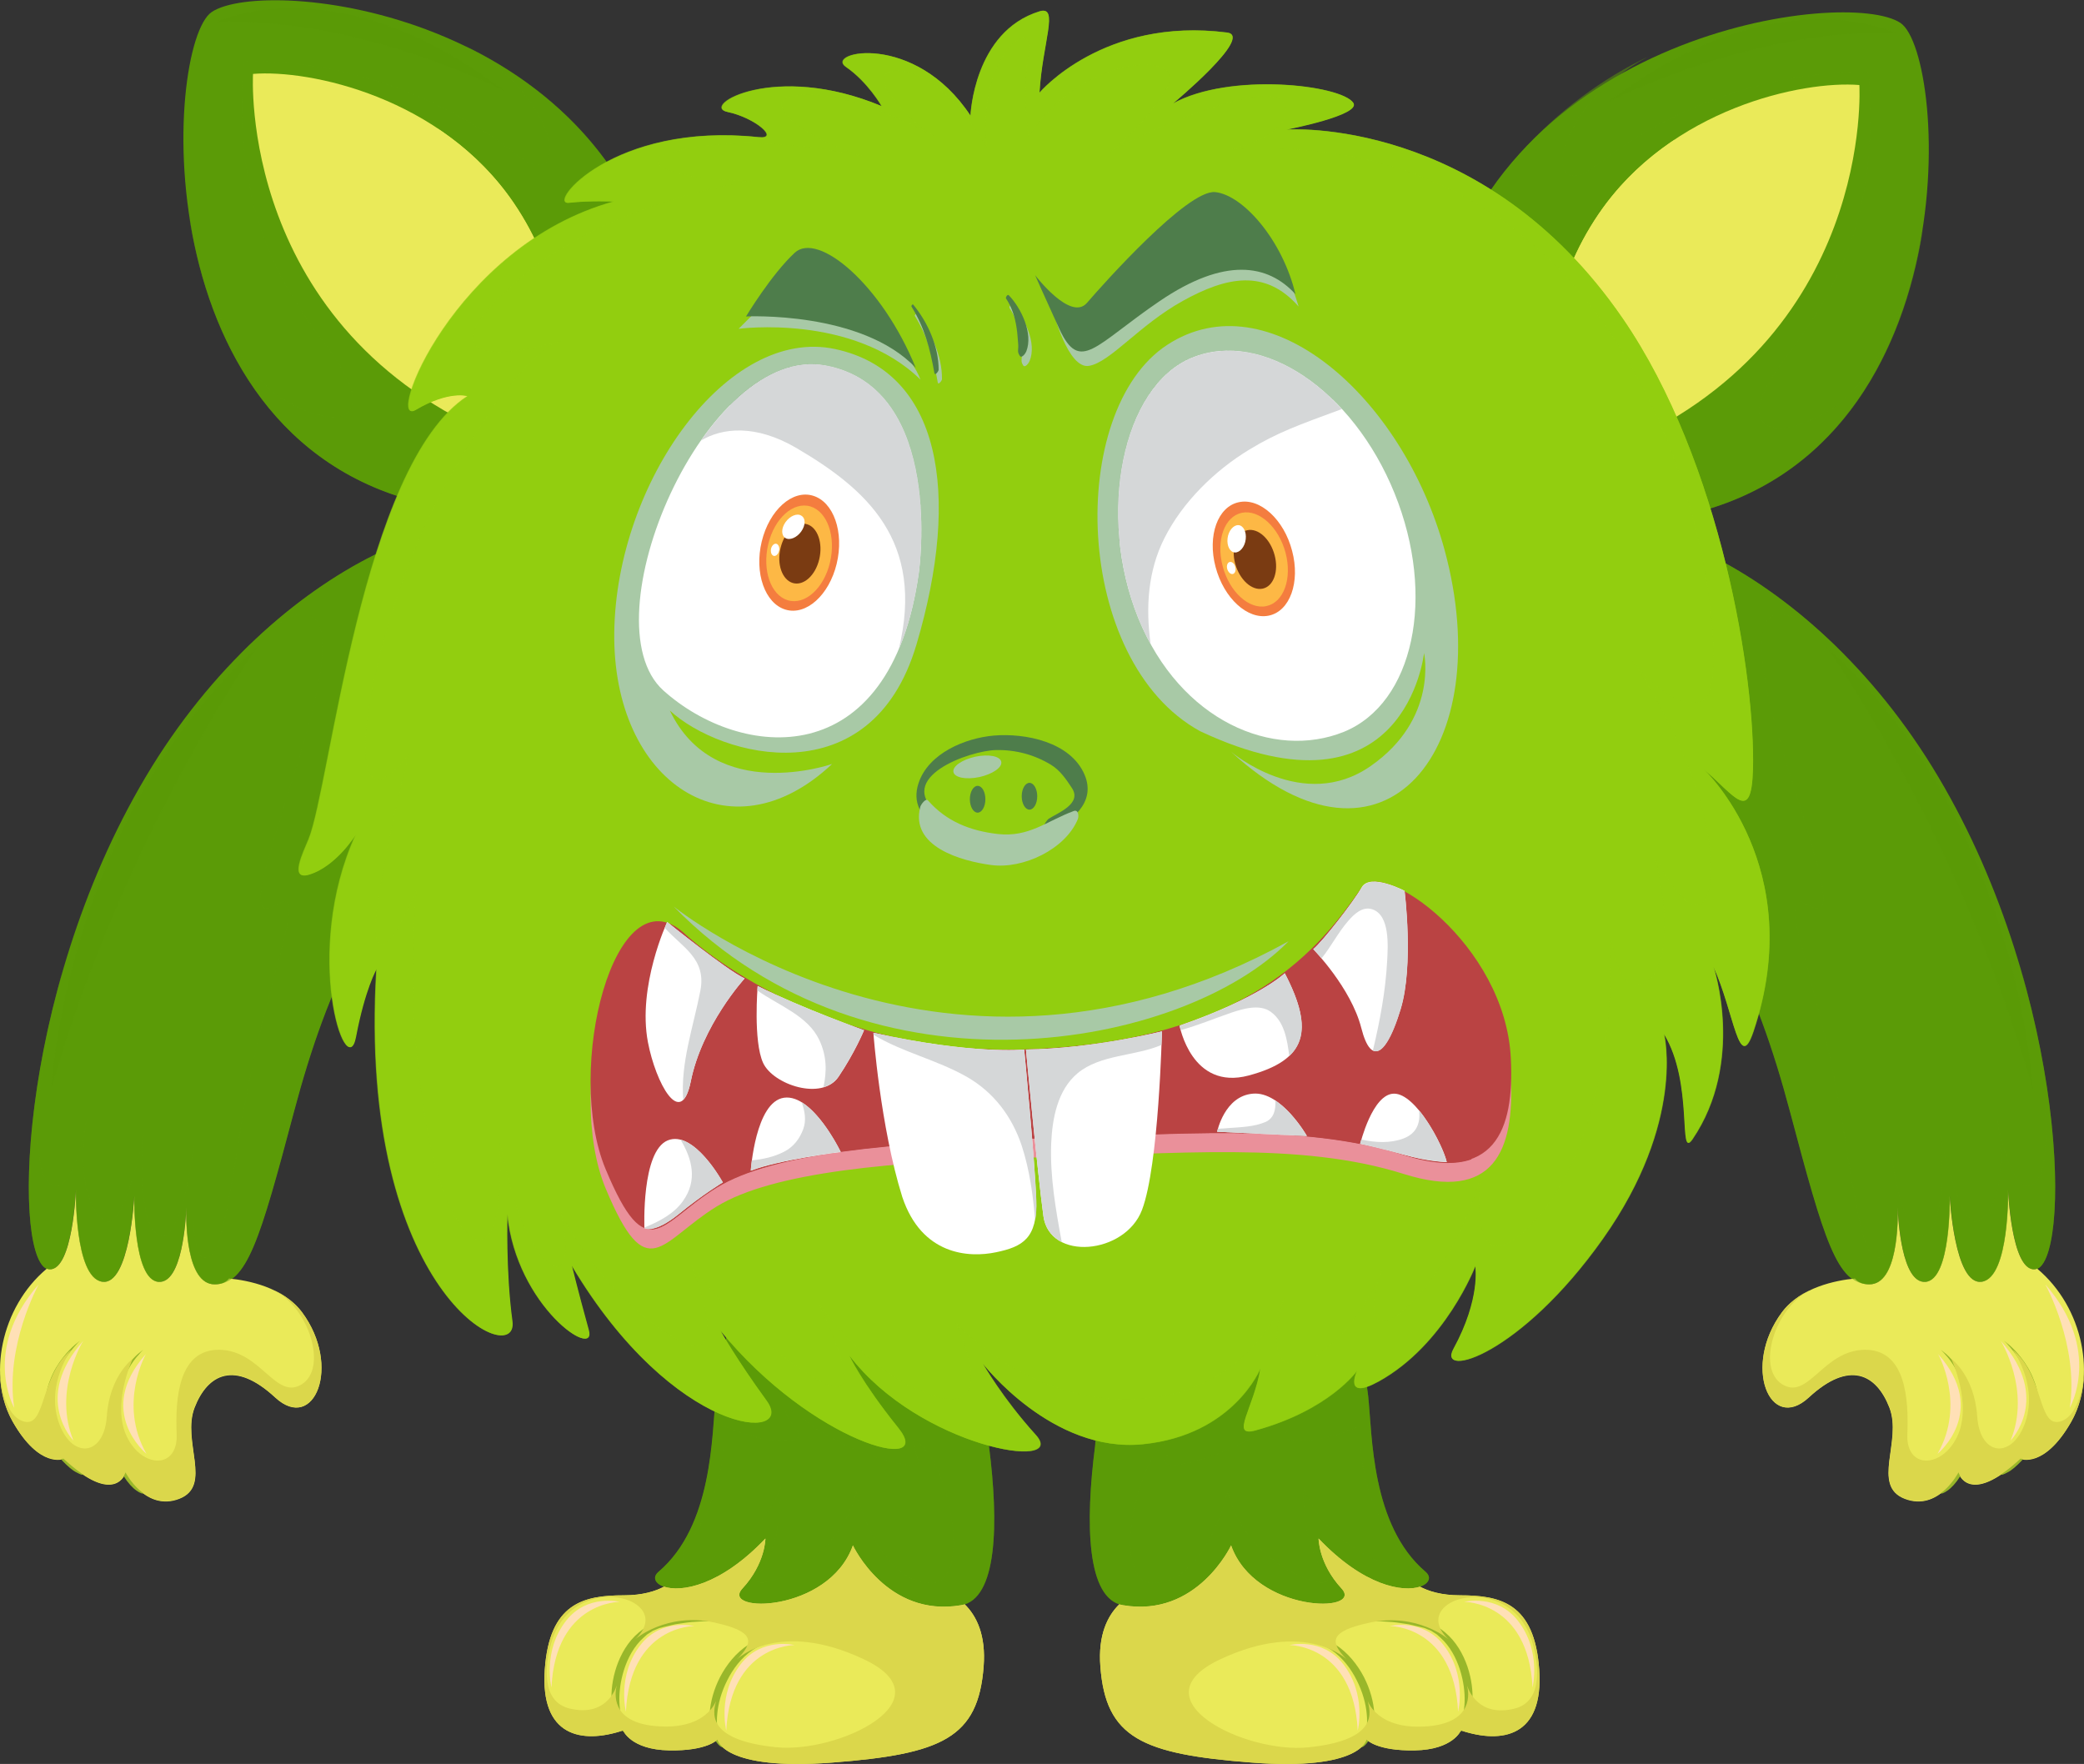 <?xml version="1.0" encoding="utf-8"?>
<!-- Generator: Adobe Illustrator 26.3.1, SVG Export Plug-In . SVG Version: 6.00 Build 0)  -->
<svg version="1.1" id="Layer_1" xmlns="http://www.w3.org/2000/svg" xmlns:xlink="http://www.w3.org/1999/xlink" x="0px" y="0px"
	 viewBox="0 0 118.15 100" style="enable-background:new 0 0 118.15 100;" xml:space="preserve">
<rect x="0" y="0" width="118.15" height="100" fill="#333333" stroke="none"/>
<style type="text/css">
	.st0{fill:#5B9B07;}
	.st1{opacity:0.5;}
	.st2{fill:#EAEA59;}
	.st3{opacity:0.5;fill:#5B9B07;}
	.st4{fill:#99B72A;}
	.st5{fill:#DBD74B;}
	.st6{fill:#FFE0B6;}
	.st7{fill:#92CE0F;}
	.st8{opacity:0.7;}
	.st9{fill:#A8C9A6;}
	.st10{fill:#4E7D4B;}
	.st11{fill:#FFFFFF;}
	.st12{fill:#D5D7D8;}
	.st13{fill:#F47D3F;}
	.st14{fill:#FDB845;}
	.st15{fill:#7A3B12;}
	.st16{fill:#EA909A;}
	.st17{fill:#BA4343;}
</style>
<symbol  id="Beevear" viewBox="-59.07 -50 118.15 100">
	<g>
		<path class="st0" d="M23.53,29.17c0,0,1.3,0.07,2.54-0.07c0.8-0.08-0.47,1.83-3.67,2.98c3.39,16.1,23.24,18.65,26.27,16.62
			c2.7-1.81,4.1-25.62-13.67-28.17C33.51,23.52,29.24,27.59,23.53,29.17z"/>
		<g class="st1">
			<path class="st0" d="M26.08,29.11c0.8-0.08-0.47,1.83-3.67,2.98c1.53,7.27,6.91,12.27,11.95,14.7c-5.54-2.99-6.02-8.57-2.97-6.19
				c7.56,5.92,15.48,5.27,15.48,5.27c0.61-8-1.77-12.32-4.73-16.18c-2.96-3.86-1.01-4.87,2.17-3.14c4.2,2.28,5.63,10.45,5.65,10.56
				c-1.09-7.14-5.04-15.15-14.94-16.58c-1.49,2.99-5.77,7.05-11.47,8.64C23.53,29.17,24.84,29.24,26.08,29.11z"/>
		</g>
		<g>
			<path class="st2" d="M31.56,37.87c4.09,6,11.57,7.57,14.78,7.31c0,0,0.89-14.5-14.06-20.67c-0.97,1.1-2.14,2.18-3.51,3.11
				C28.63,29.95,28.9,33.96,31.56,37.87z"/>
		</g>
		<g>
			<path class="st2" d="M28.77,27.62c-0.14,2.33,0.12,6.34,2.79,10.25c1.2,1.76,2.69,3.14,4.29,4.2c3.58-1.17,4.87-8.59-4.21-16.87
				C30.8,26.06,29.85,26.89,28.77,27.62z"/>
		</g>
		<path class="st3" d="M48.43,48.13c0,0-6.87,3.39-16.34-3.91C32.09,44.22,40.26,48.41,48.43,48.13z"/>
	</g>
	<g>
		<g>
			<path class="st0" d="M-3.01-31.96c0.57-4.42,0.48-8.69-1.58-9.04c-4.21-0.72-6.13,3.39-6.13,3.39c-1.37-3.85-7.57-3.85-6.26-2.44
				c1.3,1.41,1.3,2.83,1.3,2.83c-3.98-4.17-7.07-2.74-6.07-1.89c3.1,2.63,3.02,7.77,3.26,9.99c0.46,3.68,1.65,9.95,7.89,9.91
				C-4.39-19.26-3.3-27.17-3.01-31.96z"/>
			<g class="st1">
				<path class="st0" d="M-3.01-31.96c-0.29,4.8-1.38,12.71-7.58,12.74c-6.24,0.04-7.44-6.23-7.89-9.91
					c-0.24-2.22-0.16-7.36-3.26-9.99c-1-0.85,2.09-2.28,6.07,1.89c0,0,0-1.43-1.3-2.83c-1.3-1.41,4.89-1.41,6.26,2.44
					c0,0,1.92-4.11,6.13-3.39C-2.53-40.65-2.44-36.38-3.01-31.96z M-6.7-39.71c-2.83,0.55-3.83,5.19-3.83,5.19
					c-1.04-4.54-6.6-6.03-5.52-4.74c1.38,1.66,1.22,4.96,1.22,4.96c-0.78-2.48-4.36-4.83-5.32-4.22c-0.96,0.61,2.19,2.13,2.14,7.65
					c2.66-1.1,4.78-1.09,4.09-0.17c-0.7,0.91-1.17,1.83,0.83,0.26c2-1.57,6.44-2.87,6.09-2c-0.35,0.87-0.61,1.91,0.61,0.3
					C-5.18-34.09-3.87-40.27-6.7-39.71z"/>
			</g>
		</g>
		<g>
			<g>
				<path class="st2" d="M-4.38-40.95c-0.07-0.02-0.14-0.04-0.21-0.05c-4.21-0.72-6.13,3.39-6.13,3.39
					c-1.37-3.85-7.57-3.85-6.26-2.44c1.3,1.41,1.3,2.83,1.3,2.83c-2.58-2.71-4.79-3.05-5.75-2.73c-0.47-0.25-1.2-0.49-2.28-0.49
					c-2.26,0-4.22-0.43-4.48-4.22s2.09-4.22,4.44-3.44c0,0,0.43-1.09,2.61-1.13c2.17-0.04,2.74,0.61,2.74,0.61s0.3-1.78,6.52-1.3
					s8.26,1.4,8.57,5.44C-3.17-42.68-3.72-41.6-4.38-40.95z"/>
				<path class="st4" d="M-10.26-43.61c0,0-0.18,0.08-0.52,0.2c-0.33,0.12-0.81,0.28-1.41,0.42c-0.59,0.14-1.3,0.27-2.07,0.29
					c-0.19,0.01-0.39-0.01-0.59-0.01c-0.2-0.02-0.4-0.03-0.6-0.08c-0.4-0.06-0.82-0.21-1.18-0.44c-0.72-0.46-1.26-1.15-1.62-1.84
					c-0.36-0.7-0.55-1.42-0.59-2.06c-0.04-0.64,0.11-1.18,0.3-1.51c0.2-0.33,0.39-0.44,0.43-0.4c0.05,0.05-0.06,0.22-0.17,0.53
					c-0.11,0.31-0.19,0.78-0.13,1.35c0.05,0.57,0.23,1.24,0.56,1.89c0.32,0.65,0.8,1.29,1.43,1.72c0.32,0.22,0.66,0.36,1.04,0.44
					c0.18,0.05,0.38,0.07,0.56,0.1c0.19,0.01,0.38,0.04,0.56,0.04c0.74,0.02,1.44-0.06,2.04-0.16c0.59-0.1,1.08-0.22,1.42-0.32
					C-10.46-43.54-10.26-43.61-10.26-43.61z"/>
				<path class="st4" d="M-16.83-42.05c0,0-0.74,0.2-1.89,0.29c-0.14,0.01-0.29,0.02-0.45,0.03c-0.16,0-0.32,0-0.48,0
					c-0.33,0.01-0.68-0.03-1.04-0.05c-0.18-0.01-0.36-0.05-0.55-0.08c-0.18-0.04-0.37-0.07-0.56-0.11l-0.28-0.1l-0.14-0.05
					l-0.13-0.08l-0.26-0.15c-0.08-0.06-0.16-0.13-0.24-0.19c-0.63-0.52-1.03-1.24-1.27-1.94c-0.24-0.71-0.32-1.41-0.28-2.01
					c0.05-0.6,0.21-1.1,0.42-1.39c0.08-0.16,0.2-0.25,0.27-0.31c0.07-0.06,0.12-0.08,0.15-0.06c0.02,0.02,0.02,0.08-0.01,0.16
					c-0.03,0.09-0.1,0.19-0.14,0.34c-0.13,0.29-0.23,0.73-0.25,1.27c-0.02,0.54,0.06,1.19,0.27,1.84c0.21,0.65,0.56,1.32,1.1,1.8
					c0.07,0.06,0.13,0.12,0.2,0.18l0.22,0.14l0.11,0.07l0.12,0.05l0.24,0.1c0.18,0.05,0.35,0.09,0.53,0.13
					c0.18,0.04,0.35,0.09,0.52,0.11c0.35,0.05,0.69,0.11,1.01,0.12c0.16,0.01,0.32,0.02,0.47,0.03c0.15,0,0.3,0,0.44,0
					C-17.59-41.92-16.83-42.05-16.83-42.05z"/>
				<g>
					<path class="st5" d="M-4.38-40.95c-0.07-0.02-0.14-0.04-0.21-0.05c-4.21-0.72-6.13,3.39-6.13,3.39
						c-1.37-3.85-7.57-3.85-6.26-2.44c1.3,1.41,1.3,2.83,1.3,2.83c-2.58-2.71-4.79-3.05-5.75-2.73c-0.47-0.25-1.2-0.49-2.28-0.49
						c-2.26,0-4.22-0.43-4.48-4.22s2.09-4.22,4.44-3.44c0,0,0.43-1.09,2.61-1.13c2.17-0.04,2.74,0.61,2.74,0.61s0.3-1.78,6.52-1.3
						s8.26,1.4,8.57,5.44C-3.17-42.68-3.72-41.6-4.38-40.95z M-15.09-49.05c-4.08,0.42-3.52,2.05-3.39,2.63c0,0-0.54-1.7-3.45-1.43
						c-2.56,0.23-2.28,1.9-2.18,2.3c-0.12-0.36-0.71-1.77-2.66-1.31c-1.66,0.39-1.39,2.5-1.06,3.69c1.21,4.3,7.2,2.57,4.78,0.25
						c0,0,1.76,1.53,4.47,0.94c2.28-0.5,2.28-1.08,1.3-2.08c0,0,2.32,2.28,7.17,0C-5.24-46.35-11.52-49.42-15.09-49.05z"/>
				</g>
			</g>
			<path class="st6" d="M-27.81-45.66c0,0-0.52,2.05,0.83,3.78c1.19,1.53,3.04,1.07,3.04,1.07S-27.57-40.79-27.81-45.66z"/>
			<path class="st6" d="M-23.59-47.03c0,0-0.52,2.05,0.83,3.78c1.19,1.53,3.04,1.07,3.04,1.07S-23.35-42.16-23.59-47.03z"/>
			<path class="st6" d="M-17.9-48.11c0,0-0.52,2.05,0.83,3.78c1.19,1.53,3.04,1.07,3.04,1.07S-17.66-43.24-17.9-48.11z"/>
		</g>
	</g>
	<g>
		<g>
			<path class="st0" d="M-28.38,19.11c-2.86,3.46-15-0.63-22.44-13.16c-7.44-12.52-7.55-27.89-5.44-27.92
				c1.3-0.02,1.48,4.52,1.48,4.52s-0.09-4.96,1.48-5.22c1.57-0.26,1.83,4.87,1.83,4.87s-0.09-4.8,1.39-4.88
				c1.48-0.08,1.57,4.36,1.57,4.36s-0.22-4.51,1.61-4.5c1.83,0.01,2.55,2.48,4.49,9.78c1.94,7.31,4.42,12.39,9.25,16.96
				C-28.34,8.5-25.25,15.33-28.38,19.11z"/>
			<path class="st2" d="M-56.42-21.92c0.05-0.02,0.11-0.04,0.17-0.04c1.3-0.02,1.48,4.52,1.48,4.52s-0.09-4.96,1.48-5.22
				c1.57-0.26,1.83,4.87,1.83,4.87s-0.09-4.8,1.39-4.88c1.32-0.07,1.53,3.48,1.56,4.22c-0.02-0.75-0.02-4.37,1.61-4.36
				c0.37,0,0.63,0.11,0.81,0.33c1.06-0.1,3.08-0.49,4.14-1.92c2.26-3.04,0.68-6.86-1.52-4.83c-2.3,2.13-3.83,1.33-4.57-0.57
				c-0.74-1.91,1.04-4.43-0.87-5.17c-1.91-0.74-3.04,1.48-3.04,1.48s-0.57-1.96-3.52,0.78c0,0-1.35-0.57-2.87,2.09
				C-59.79-28.08-59.06-24.13-56.42-21.92z"/>
			<g>
				<path class="st4" d="M-50.95-26.52c0,0-0.12-0.08-0.31-0.24c-0.19-0.17-0.44-0.43-0.68-0.79c-0.24-0.36-0.48-0.82-0.63-1.34
					c-0.16-0.53-0.23-1.11-0.24-1.69c-0.03-1.17,0.26-2.36,0.75-3.11c0.24-0.38,0.5-0.66,0.72-0.81c0.21-0.15,0.36-0.2,0.4-0.15
					c0.08,0.11-0.36,0.46-0.74,1.17c-0.4,0.7-0.71,1.78-0.74,2.9c-0.02,0.56,0.01,1.12,0.12,1.62c0.11,0.51,0.29,0.97,0.5,1.33
					c0.2,0.37,0.42,0.65,0.59,0.83C-51.06-26.61-50.95-26.52-50.95-26.52z"/>
				<path class="st4" d="M-54.53-26c0,0-0.11-0.08-0.3-0.24c-0.18-0.16-0.43-0.4-0.69-0.74c-0.26-0.33-0.52-0.75-0.71-1.25
					c-0.2-0.49-0.3-1.07-0.3-1.64c-0.01-0.14,0-0.28,0.01-0.43c0.01-0.14,0.01-0.28,0.04-0.42c0.05-0.28,0.09-0.56,0.2-0.81
					c0.16-0.52,0.46-0.95,0.74-1.28c0.3-0.31,0.57-0.55,0.8-0.66c0.22-0.12,0.35-0.17,0.39-0.12c0.04,0.05-0.04,0.18-0.21,0.35
					c-0.17,0.16-0.39,0.41-0.65,0.71c-0.49,0.61-0.92,1.59-0.92,2.67c-0.03,0.54,0.03,1.06,0.17,1.55c0.14,0.48,0.35,0.91,0.57,1.25
					c0.22,0.35,0.44,0.61,0.6,0.79C-54.64-26.09-54.53-26-54.53-26z"/>
			</g>
		</g>
		<g class="st1">
			<path class="st0" d="M-28.38,19.11c-2.25,2.72-10.26,0.76-17.19-6.31c5.44,5.14,5.69,1.41,3.43-5.84
				c-1.97-6.35-3.08-9.37-1.19-8.22c1.89,1.15-0.81-4.5-2.07-12.53c-1.09-6.96-1.4-7.53-2.13-7.48c-0.73,0.05-0.67,3.83-0.56,6.35
				c0,0-0.65-5.43-1.87-5.13c-1.22,0.3-1.12,4.3-0.98,5.65c0,0-1.07-5.25-2.11-4.82c-1.04,0.43-1.66,2.85-1.1,5.83
				c-0.07-0.39-0.76-4.33-1.99-3.79c-1.29,0.57-0.94,6.67,0.74,12.54c-2.75-9.22-2.39-17.3-0.86-17.32c1.3-0.02,1.48,4.52,1.48,4.52
				s-0.09-4.96,1.48-5.22c1.57-0.26,1.83,4.87,1.83,4.87s-0.09-4.8,1.39-4.88c1.32-0.07,1.53,3.48,1.56,4.22
				c-0.02-0.75-0.02-4.37,1.61-4.36c1.83,0.01,2.55,2.48,4.49,9.78c1.94,7.31,4.42,12.39,9.25,16.96
				C-28.34,8.5-25.25,15.33-28.38,19.11z"/>
		</g>
		<path class="st3" d="M-56.18-11.78c0,0,0.72,15.26,11.74,25.15C-44.44,13.36-51.94,2.89-56.18-11.78z"/>
		<g>
			<path class="st5" d="M-41.95-24.39c-0.42,0.56-0.99,0.96-1.59,1.25l0,0c2-1.02,3.05-4.42,1.57-5.34
				c-1.48-0.91-2.3,1.91-4.65,1.96c-2.35,0.04-2.52-2.78-2.44-4.78c0.09-2-1.96-1.96-2.83-0.13c-0.87,1.83,0.34,4.4,0.34,4.4
				s-1.32-0.96-1.47-3.27c-0.16-2.3-2.03-2.43-2.74-0.29c-0.71,2.14,0.73,4.08,0.73,4.08c-1.79-1.48-1.42-4.41-2.68-4.08
				c-1.13,0.3-1.34,2.36-1.37,2.78c0.02-1.01,0.26-1.97,0.73-2.79c1.52-2.65,2.87-2.09,2.87-2.09c2.96-2.74,3.52-0.78,3.52-0.78
				s1.13-2.22,3.04-1.48c1.91,0.74,0.13,3.26,0.87,5.17c0.74,1.91,2.26,2.7,4.57,0.57C-41.26-31.26-39.69-27.44-41.95-24.39z"/>
		</g>
		<path class="st6" d="M-58.27-29.81c0,0-1.87,3.28,1.39,7C-56.88-22.81-58.8-26.27-58.27-29.81z"/>
		<path class="st6" d="M-54.91-31.67c0,0-2.35,2.4,0.56,5.66C-54.36-26-56.09-28.83-54.91-31.67z"/>
		<path class="st6" d="M-50.77-32.42c0,0-2.94,2.4-0.03,5.66C-50.8-26.75-52.4-29.58-50.77-32.42z"/>
	</g>
	<g>
		<g>
			<path class="st0" d="M3.01-31.96C2.44-36.38,2.53-40.65,4.59-41c4.21-0.72,6.13,3.39,6.13,3.39c1.37-3.85,7.57-3.85,6.26-2.44
				c-1.3,1.41-1.3,2.83-1.3,2.83c3.98-4.17,7.07-2.74,6.07-1.89c-3.1,2.63-3.02,7.77-3.26,9.99c-0.46,3.68-1.65,9.95-7.89,9.91
				C4.39-19.26,3.3-27.17,3.01-31.96z"/>
			<g class="st1">
				<path class="st0" d="M4.59-41c4.21-0.72,6.13,3.39,6.13,3.39c1.37-3.85,7.57-3.85,6.26-2.44c-1.3,1.41-1.3,2.83-1.3,2.83
					c3.98-4.17,7.07-2.74,6.07-1.89c-3.1,2.63-3.02,7.77-3.26,9.99c-0.46,3.68-1.65,9.95-7.89,9.91c-6.2-0.04-7.29-7.95-7.58-12.74
					C2.44-36.38,2.53-40.65,4.59-41z M6.39-32.48c1.22,1.61,0.96,0.57,0.61-0.3c-0.35-0.87,4.09,0.43,6.09,2
					c2,1.57,1.52,0.65,0.83-0.26c-0.7-0.91,1.43-0.93,4.09,0.17c-0.04-5.52,3.1-7.04,2.14-7.65c-0.96-0.61-4.54,1.74-5.32,4.22
					c0,0-0.16-3.3,1.22-4.96c1.07-1.29-4.48,0.2-5.52,4.74c0,0-1-4.63-3.83-5.19C3.87-40.27,5.18-34.09,6.39-32.48z"/>
			</g>
		</g>
		<g>
			<g>
				<path class="st2" d="M4.38-40.95c0.07-0.02,0.14-0.04,0.21-0.05c4.21-0.72,6.13,3.39,6.13,3.39c1.37-3.85,7.57-3.85,6.26-2.44
					c-1.3,1.41-1.3,2.83-1.3,2.83c2.58-2.71,4.79-3.05,5.75-2.73c0.47-0.25,1.2-0.49,2.28-0.49c2.26,0,4.22-0.43,4.48-4.22
					s-2.09-4.22-4.44-3.44c0,0-0.43-1.09-2.61-1.13c-2.17-0.04-2.74,0.61-2.74,0.61s-0.3-1.78-6.52-1.3s-8.26,1.4-8.57,5.44
					C3.17-42.68,3.72-41.6,4.38-40.95z"/>
				<path class="st4" d="M10.26-43.61c0,0,0.19,0.08,0.52,0.2c0.33,0.12,0.81,0.28,1.41,0.42c0.59,0.14,1.3,0.27,2.07,0.29
					c0.19,0.01,0.39-0.01,0.59-0.01c0.2-0.02,0.4-0.03,0.6-0.08c0.4-0.06,0.82-0.21,1.18-0.44c0.72-0.46,1.26-1.15,1.62-1.84
					c0.36-0.7,0.55-1.42,0.59-2.06c0.04-0.64-0.11-1.18-0.3-1.51c-0.2-0.33-0.39-0.44-0.43-0.4c-0.05,0.05,0.06,0.22,0.17,0.53
					c0.11,0.31,0.19,0.78,0.13,1.35c-0.05,0.57-0.23,1.24-0.56,1.89c-0.32,0.65-0.8,1.29-1.43,1.72c-0.32,0.22-0.66,0.36-1.04,0.44
					c-0.18,0.05-0.38,0.07-0.56,0.1c-0.19,0.01-0.38,0.04-0.56,0.04c-0.74,0.02-1.44-0.06-2.04-0.16c-0.59-0.1-1.08-0.22-1.42-0.32
					C10.46-43.54,10.26-43.61,10.26-43.61z"/>
				<path class="st4" d="M16.83-42.05c0,0,0.74,0.2,1.89,0.29c0.14,0.01,0.29,0.02,0.45,0.03c0.16,0,0.32,0,0.48,0
					c0.33,0.01,0.68-0.03,1.04-0.05c0.18-0.01,0.36-0.05,0.55-0.08c0.18-0.04,0.37-0.07,0.56-0.11l0.28-0.1l0.14-0.05l0.13-0.08
					l0.26-0.15c0.08-0.06,0.16-0.13,0.24-0.19c0.63-0.52,1.03-1.24,1.27-1.94c0.24-0.71,0.32-1.41,0.28-2.01
					c-0.05-0.6-0.21-1.1-0.42-1.39c-0.08-0.16-0.2-0.25-0.27-0.31c-0.08-0.06-0.12-0.08-0.15-0.06c-0.02,0.02-0.02,0.08,0.01,0.16
					c0.03,0.09,0.1,0.19,0.14,0.34c0.13,0.29,0.23,0.73,0.25,1.27c0.02,0.54-0.06,1.19-0.27,1.84c-0.21,0.65-0.56,1.32-1.1,1.8
					c-0.07,0.06-0.13,0.12-0.2,0.18l-0.22,0.14l-0.11,0.07l-0.12,0.05l-0.24,0.1c-0.18,0.05-0.35,0.09-0.53,0.13
					c-0.18,0.04-0.35,0.09-0.52,0.11c-0.35,0.05-0.69,0.11-1.01,0.12c-0.16,0.01-0.32,0.02-0.47,0.03c-0.15,0-0.3,0-0.44,0
					C17.59-41.92,16.83-42.05,16.83-42.05z"/>
				<g>
					<path class="st5" d="M3.31-44.48c0.3-4.04,2.35-4.96,8.57-5.44s6.52,1.3,6.52,1.3s0.57-0.65,2.74-0.61
						c2.17,0.04,2.61,1.13,2.61,1.13c2.35-0.78,4.7-0.35,4.44,3.44s-2.22,4.22-4.48,4.22c-1.08,0-1.81,0.24-2.28,0.49
						c-0.96-0.32-3.16,0.02-5.75,2.73c0,0,0-1.43,1.3-2.83c1.3-1.41-4.89-1.41-6.26,2.44c0,0-1.92-4.11-6.13-3.39
						c-0.07,0.01-0.14,0.03-0.21,0.05C3.72-41.6,3.17-42.68,3.31-44.48z M10.1-44.07c4.86,2.28,7.17,0,7.17,0
						c-0.97,1-0.98,1.59,1.3,2.08c2.71,0.59,4.47-0.94,4.47-0.94c-2.42,2.32,3.58,4.05,4.78-0.25c0.33-1.19,0.61-3.3-1.06-3.69
						c-1.95-0.46-2.54,0.95-2.66,1.31c0.1-0.39,0.38-2.07-2.18-2.3c-2.91-0.26-3.45,1.43-3.45,1.43c0.13-0.59,0.68-2.22-3.39-2.63
						C11.52-49.42,5.24-46.35,10.1-44.07z"/>
				</g>
			</g>
			<path class="st6" d="M27.81-45.66c0,0,0.52,2.05-0.83,3.78c-1.19,1.53-3.04,1.07-3.04,1.07S27.57-40.79,27.81-45.66z"/>
			<path class="st6" d="M23.59-47.03c0,0,0.52,2.05-0.83,3.78c-1.19,1.53-3.04,1.07-3.04,1.07S23.35-42.16,23.59-47.03z"/>
			<path class="st6" d="M17.9-48.11c0,0,0.52,2.05-0.83,3.78c-1.19,1.53-3.04,1.07-3.04,1.07S17.66-43.24,17.9-48.11z"/>
		</g>
	</g>
	<g>
		<g>
			<path class="st0" d="M28.38,19.11c2.86,3.46,15-0.63,22.44-13.16c7.44-12.52,7.55-27.89,5.44-27.92
				c-1.3-0.02-1.48,4.52-1.48,4.52s0.09-4.96-1.48-5.22c-1.57-0.26-1.83,4.87-1.83,4.87s0.09-4.8-1.39-4.88
				c-1.48-0.08-1.57,4.36-1.57,4.36s0.22-4.51-1.61-4.5c-1.83,0.01-2.55,2.48-4.49,9.78c-1.94,7.31-4.42,12.39-9.24,16.96
				S25.25,15.33,28.38,19.11z"/>
			<path class="st2" d="M56.42-21.92c-0.06-0.02-0.11-0.04-0.17-0.04c-1.3-0.02-1.48,4.52-1.48,4.52s0.09-4.96-1.48-5.22
				c-1.57-0.26-1.83,4.87-1.83,4.87s0.09-4.8-1.39-4.88c-1.32-0.07-1.53,3.48-1.56,4.22c0.02-0.75,0.02-4.37-1.61-4.36
				c-0.37,0-0.63,0.11-0.81,0.33c-1.06-0.1-3.08-0.49-4.14-1.92c-2.26-3.04-0.68-6.86,1.52-4.83c2.3,2.13,3.83,1.33,4.57-0.57
				s-1.04-4.43,0.87-5.17c1.91-0.74,3.04,1.48,3.04,1.48s0.57-1.96,3.52,0.78c0,0,1.35-0.57,2.87,2.09
				C59.79-28.08,59.06-24.13,56.42-21.92z"/>
			<g>
				<path class="st4" d="M50.95-26.52c0,0,0.12-0.08,0.31-0.24c0.19-0.17,0.44-0.43,0.68-0.79c0.24-0.36,0.48-0.82,0.63-1.34
					c0.16-0.53,0.22-1.11,0.24-1.69c0.03-1.17-0.26-2.36-0.75-3.11c-0.24-0.38-0.5-0.66-0.72-0.81c-0.21-0.15-0.36-0.2-0.4-0.15
					c-0.08,0.11,0.36,0.46,0.74,1.17c0.4,0.7,0.71,1.78,0.74,2.9c0.02,0.56-0.01,1.12-0.12,1.62c-0.11,0.51-0.29,0.97-0.49,1.33
					c-0.2,0.37-0.42,0.65-0.59,0.83C51.06-26.61,50.95-26.52,50.95-26.52z"/>
				<path class="st4" d="M54.53-26c0,0,0.11-0.08,0.3-0.24c0.18-0.16,0.43-0.4,0.69-0.74c0.26-0.33,0.52-0.75,0.71-1.25
					c0.2-0.49,0.3-1.07,0.3-1.64c0.01-0.14,0-0.28-0.01-0.43c-0.01-0.14-0.01-0.28-0.04-0.42c-0.05-0.28-0.09-0.56-0.2-0.81
					c-0.16-0.52-0.46-0.95-0.74-1.28c-0.3-0.31-0.57-0.55-0.8-0.66c-0.22-0.12-0.35-0.17-0.39-0.12c-0.04,0.05,0.04,0.18,0.21,0.35
					c0.17,0.16,0.39,0.41,0.65,0.71c0.49,0.61,0.92,1.59,0.92,2.67c0.03,0.54-0.03,1.06-0.17,1.55c-0.14,0.48-0.35,0.91-0.57,1.25
					c-0.22,0.35-0.44,0.61-0.6,0.79C54.64-26.09,54.53-26,54.53-26z"/>
			</g>
		</g>
		<g class="st1">
			<path class="st0" d="M28.38,19.11c2.25,2.72,10.26,0.76,17.19-6.31c-5.44,5.14-5.69,1.41-3.43-5.84
				c1.97-6.35,3.08-9.37,1.19-8.22c-1.89,1.15,0.81-4.5,2.07-12.53c1.09-6.96,1.4-7.53,2.13-7.48c0.73,0.05,0.67,3.83,0.56,6.35
				c0,0,0.65-5.43,1.87-5.13c1.22,0.3,1.12,4.3,0.98,5.65c0,0,1.07-5.25,2.11-4.82c1.04,0.43,1.65,2.85,1.1,5.83
				c0.07-0.39,0.76-4.33,1.99-3.79c1.29,0.57,0.94,6.67-0.74,12.54c2.75-9.22,2.39-17.3,0.86-17.32c-1.3-0.02-1.48,4.52-1.48,4.52
				s0.09-4.96-1.48-5.22c-1.57-0.26-1.83,4.87-1.83,4.87s0.09-4.8-1.39-4.88c-1.32-0.07-1.53,3.48-1.56,4.22
				c0.02-0.75,0.02-4.37-1.61-4.36c-1.83,0.01-2.55,2.48-4.49,9.78c-1.94,7.31-4.42,12.39-9.24,16.96S25.25,15.33,28.38,19.11z"/>
		</g>
		<path class="st3" d="M56.18-11.78c0,0-0.72,15.26-11.74,25.15C44.44,13.36,51.94,2.89,56.18-11.78z"/>
		<g>
			<path class="st5" d="M41.95-24.39c0.42,0.56,0.99,0.96,1.59,1.25l0,0c-2-1.02-3.05-4.42-1.57-5.34c1.48-0.91,2.3,1.91,4.65,1.96
				c2.35,0.04,2.52-2.78,2.44-4.78c-0.09-2,1.96-1.96,2.83-0.13c0.87,1.83-0.34,4.4-0.34,4.4s1.32-0.96,1.47-3.27
				c0.16-2.3,2.03-2.43,2.74-0.29c0.71,2.14-0.73,4.08-0.73,4.08c1.79-1.48,1.42-4.41,2.68-4.08c1.13,0.3,1.34,2.36,1.37,2.78
				c-0.02-1.01-0.26-1.97-0.73-2.79c-1.52-2.65-2.87-2.09-2.87-2.09c-2.96-2.74-3.52-0.78-3.52-0.78s-1.13-2.22-3.04-1.48
				c-1.91,0.74-0.13,3.26-0.87,5.17s-2.26,2.7-4.57,0.57C41.26-31.26,39.69-27.44,41.95-24.39z"/>
		</g>
		<path class="st6" d="M58.27-29.81c0,0,1.87,3.28-1.39,7C56.88-22.81,58.8-26.27,58.27-29.81z"/>
		<path class="st6" d="M54.91-31.67c0,0,2.35,2.4-0.56,5.66C54.36-26,56.09-28.83,54.91-31.67z"/>
		<path class="st6" d="M50.77-32.42c0,0,2.94,2.4,0.03,5.66C50.8-26.75,52.4-29.58,50.77-32.42z"/>
	</g>
	<g>
		<path class="st0" d="M-22.54,30.41c0,0-1.3,0.07-2.54-0.07c-0.8-0.08,0.47,1.83,3.67,2.98c-3.39,16.1-22.63,18.04-25.66,16
			c-2.7-1.81-4.1-25.62,13.67-28.17C-31.91,24.15-28.24,28.83-22.54,30.41z"/>
		<g class="st1">
			<path class="st0" d="M-25.08,30.35c-0.8-0.08,0.47,1.83,3.67,2.98c-1.53,7.27-6.3,11.66-11.34,14.09
				c5.54-2.99,6.02-8.57,2.97-6.19c-7.56,5.92-15.48,5.27-15.48,5.27c-0.61-8,1.77-12.32,4.73-16.18c2.96-3.86,1.01-4.87-2.17-3.14
				c-4.2,2.28-5.63,10.45-5.65,10.56c1.09-7.14,5.04-15.15,14.94-16.58c1.49,2.99,5.16,7.67,10.86,9.25
				C-22.54,30.41-23.84,30.48-25.08,30.35z"/>
		</g>
		<g>
			<path class="st2" d="M-29.95,38.5c-4.09,6-11.57,7.57-14.78,7.31c0,0-0.89-14.5,14.06-20.67c0.97,1.1,2.14,2.18,3.51,3.11
				C-27.03,30.58-27.29,34.59-29.95,38.5z"/>
		</g>
		<g>
			<path class="st2" d="M-27.17,28.25c0.14,2.33-0.12,6.34-2.79,10.25c-1.2,1.76-2.69,3.14-4.29,4.2
				c-3.58-1.17-4.87-8.59,4.21-16.87C-29.2,26.69-28.24,27.52-27.17,28.25z"/>
		</g>
		<path class="st3" d="M-46.82,48.76c0,0,6.87,3.39,16.34-3.91C-30.48,44.85-38.65,49.04-46.82,48.76z"/>
	</g>
	<path class="st7" d="M-4.05,43.44c0,0,0.18,4.76,3.91,5.91c1.13,0.35,0.17-1.74,0-4.61c0,0,3.63,4.31,10.64,3.41
		c1.53-0.2-3.07-4.02-3.07-4.02c3.22,1.78,9.52,1.06,10.22,0.04c0.48-0.7-3.78-1.52-3.78-1.52s11.12,0.83,19.05-10.7
		c5.62-8.18,7.53-20.46,7.39-25.57c-0.09-3.13-1.04-1.48-2.78,0c0,0,5.95-5.55,2.79-14.87c-0.81-2.39-1.07,1.07-2.25,3.67
		c0,0,1.79-5.36-1.2-9.76c-0.83-1.22,0.09,3.17-1.61,5.96c0,0,1.24-4.94-3.46-11.59c-4.7-6.65-9.41-7.96-8.48-6.26
		c1.57,2.87,1.24,4.7,1.24,4.7s-1.7-4.45-5.48-6.54c-2.04-1.13-1.22,0.61-1.22,0.61s-1.57-2.24-5.78-3.39
		c-1.43-0.39-0.09,1.22,0.3,3.52c0,0-1.52-3.78-6.67-4.3c-5.15-0.52-9.07,4.57-9.07,4.57s1.11-1.96,3-4.04
		c1.89-2.09-6.59-0.72-10.57,4.5c0,0,0.65-1.46,2.78-4.11C-6-33.61-13-31.83-18.22-25.44c0,0,0.87-1.57,2.61-3.96
		c1.74-2.39-5.22-2.13-11.04,7.65c0,0,0.33-1.37,0.96-3.65c0.48-1.74-4.09,1.3-4.61,6.57c0,0-0.11-3.2,0.28-6.07
		c0.39-2.87-8.81,1.5-7.7,19.96c0,0-0.65-1.11-1.17-3.85c-0.52-2.74-3.07,4.76,0,11.48c0,0-1.13-1.83-2.67-2.28
		c-1.11-0.33-0.31,1.26,0,2.02c1.24,3.07,3,21.2,9,25.11c0,0-1.04,0.34-2.94-0.78c-1.76-1.04,2.15,9.29,11.22,11.81
		c0,0-1.3,0.07-2.54-0.07c-1.24-0.13,2.51,4.59,10.76,3.72c1.24-0.13-0.2,1.11-1.76,1.43c-1.57,0.33,2.67,2.87,8.74,0.33
		c0,0-0.78,1.37-2.02,2.22C-12.35,47.05-7.22,48.24-4.05,43.44z"/>
	<g class="st8">
		<path class="st7" d="M37.52,6.39c1.74-1.48,2.7-3.13,2.78,0c0.14,5.11-1.77,17.39-7.39,25.57c-7.93,11.53-19.05,10.7-19.05,10.7
			s4.26,0.83,3.78,1.52c-0.7,1.02-7,1.74-10.22-0.04c0,0,4.61,3.83,3.07,4.02c-7.01,0.9-10.64-3.41-10.64-3.41
			c0.17,2.87,1.13,4.96,0,4.61c-3.73-1.15-3.91-5.91-3.91-5.91c-3.17,4.8-8.31,3.61-7.07,2.76c1.24-0.85,2.02-2.22,2.02-2.22
			c-6.07,2.54-10.31,0-8.74-0.33c1.57-0.33,3-1.57,1.76-1.43c-8.25,0.87-12-3.85-10.76-3.72c1.24,0.13,2.54,0.07,2.54,0.07
			c-9.07-2.52-12.98-12.85-11.22-11.81c1.9,1.13,2.94,0.78,2.94,0.78c-6-3.91-7.76-22.05-9-25.11c-0.31-0.76-1.11-2.35,0-2.02
			c1.55,0.45,2.67,2.28,2.67,2.28c-3.07-6.72-0.52-14.22,0-11.48c0.52,2.74,1.17,3.85,1.17,3.85c-1.11-18.46,8.09-22.83,7.7-19.96
			c-0.39,2.87-0.28,6.07-0.28,6.07c0.52-5.26,5.09-8.31,4.61-6.57c-0.63,2.28-0.96,3.65-0.96,3.65c5.83-9.78,12.78-10.04,11.04-7.65
			c-1.74,2.39-2.61,3.96-2.61,3.96C-13-31.83-6-33.61-8.13-30.96c-2.13,2.65-2.78,4.11-2.78,4.11c3.98-5.22,12.46-6.59,10.57-4.5
			c-1.89,2.09-3,4.04-3,4.04s3.91-5.09,9.07-4.57c5.15,0.52,6.67,4.3,6.67,4.3c-0.39-2.3-1.74-3.91-0.3-3.52
			c4.21,1.15,5.78,3.39,5.78,3.39s-0.83-1.74,1.22-0.61c3.78,2.09,5.48,6.54,5.48,6.54s0.33-1.83-1.24-4.7
			c-0.93-1.7,3.78-0.39,8.48,6.26c4.7,6.65,3.46,11.59,3.46,11.59c1.7-2.78,0.78-7.17,1.61-5.96c2.99,4.4,1.2,9.76,1.2,9.76
			c1.17-2.61,1.43-6.07,2.25-3.67C43.48,0.84,37.52,6.39,37.52,6.39z M37.35-1.27c-0.97-0.52-2.6,2.73-2.6,2.73
			c1.23-4.99,0.19-7.19-0.98-7.32c-1.17-0.13-1.5,2.72-1.5,2.72c0.22-13.23-5.35-17.76-6.59-17.5c-1.24,0.26-0.84,3.84-0.84,3.84
			c-1.43-4.97-4.57-8.25-5.57-8.08c-1,0.17,0,2.89,0,2.89c-1.13-2.85-3.55-5.4-5.15-5.31c-1.6,0.09-0.35,3.8-0.35,3.8
			s-2.07-6.11-9.49-5.82c-5.54,0.21-9.2,4.36-9.2,4.36s2.64-5.31-1.13-4.2c-3.77,1.11-6.58,5.24-6.58,5.24
			c1.82-4.06,2.47-6.26-1.39-3.45c-3.86,2.81-5.84,5.62-5.84,5.62c1.48-4.02,1.4-6-2.24-3.24c-3.64,2.76-5.17,6.28-5.17,6.28
			c0.87-4.19-0.65-3.71-1.99-1.07c-0.86,1.69-1.49,5.17-1.49,5.17c0.43-9.05-2.78-5.78-3.9-0.48c-1.64,7.79-0.8,14.69-0.8,14.69
			c-1.43-3.5-2.83-4.68-2.15-0.4c0.68,4.28,1.72,8.08,1.72,8.08c-4.44-5.81-2.35,7.07,1.82,14.78c4.57,8.44,6.83,8.63,6.83,8.63
			c-4.33-1.26-7.62-0.95-2.29,3.58c5.24,4.44,13.12,5.49,13.12,5.49c-4.33,0-6.57,0.99-4.73,1.55c4.51,1.37,10.97-0.17,10.97-0.17
			c-3.6,1.12-6.37,3.45-3.25,3.5c3.12,0.04,7.31-2.38,7.31-2.38c-2.87,1.98-3.93,4.2-1.5,3.64c2.43-0.56,4.46-4.23,4.46-4.23
			c-0.52,5.27,2.76,7.56,2.38,5.31c-0.38-2.25,0-4.72,0-4.72c2.95,4.65,9.01,4.89,7.88,2.85c-1.34-2.4-3.37-3.79-3.37-3.79
			c2.9,1.68,9.71,4.4,10.05,2.68c0.35-1.73-3.06-2.45-3.06-2.45c26,1.51,28.81-30.28,26.81-31.23c-1.85-0.87-4.13,2.33-4.13,2.33
			C38.65,4.69,38.33-0.75,37.35-1.27z"/>
	</g>
	<g>
		<path class="st9" d="M-11.9,6.69c0,0-6.64-2.33-9.2,3.03c2.91-2.68,11.42-4.89,13.98,3.73c2.56,8.62,1.35,15.48-4.6,16.76
			c-6.11,1.32-12.42-7.56-12.53-16.06C-24.36,5.64-17.72,1.21-11.9,6.69z"/>
		<path class="st9" d="M10.71,7.39c0,0,4.08-3.5,7.92-0.82c3.85,2.68,3.03,6.41,3.03,6.41s-1.05-9.9-12.7-4.43
			c-7.22,3.96-7.57,18.18-1.86,21.9c5.71,3.73,13.35-2.87,15.73-11.65C25.86,7.62,19.45-0.65,10.71,7.39z"/>
		<path class="st10" d="M-6.85,19.74c0.03,3.15-0.61,8.63-5.42,9.54c-1.89,0.36-3.78-0.6-5.42-2.25
			C-13.44,25.74-9.82,23.03-6.85,19.74z"/>
		<g>
			<path class="st9" d="M-15.54,33.02l-1.66-1.66c0,0,6.47,0.87,10.31-2.88C-7.94,31.28-12.83,33.37-15.54,33.02z"/>
			<path class="st9" d="M0.62,32.41c0,0,0.84-3.36,2.05-3.15c1.21,0.21,2.84,2.31,5.31,3.68c2.47,1.37,4.68,1.84,6.57-0.32
				c-0.84,2.73-1.42,3.47-4.2,3.84c-2.78,0.37-6.57-4.2-6.57-4.2S1.83,31.1,0.62,32.41z"/>
			<path class="st10" d="M-16.78,32.06c0,0,6.54,0.33,9.62-2.91c-1.91,4.71-5.54,7.75-6.86,6.52
				C-15.34,34.45-16.78,32.06-16.78,32.06z"/>
			<path class="st9" d="M-7.11,32.19c-0.04,0.05-0.12-0.06-0.1-0.1c0.74-1.18,1.06-2.41,1.3-3.77c0.03-0.17,0.24,0.1,0.24,0.19
				C-5.66,29.83-6.28,31.19-7.11,32.19z"/>
			<path class="st9" d="M-1.69,32.73c-0.06,0.06-0.19-0.13-0.15-0.19c0.34-0.51,0.51-1.07,0.6-1.67c0.05-0.3,0.06-0.61,0.09-0.91
				c0.03-0.36-0.08-0.41,0.08-0.67c0.11-0.18,0.34,0.16,0.37,0.25C-0.29,30.55-0.98,32-1.69,32.73z"/>
			<path class="st10" d="M-7.3,32.73c-0.04,0.05-0.12-0.06-0.1-0.11c0.74-1.18,1.06-2.41,1.3-3.77c0.03-0.17,0.24,0.1,0.24,0.19
				C-5.86,30.37-6.48,31.73-7.3,32.73z"/>
			<path class="st10" d="M-1.89,33.27c-0.06,0.06-0.19-0.13-0.15-0.19c0.34-0.51,0.51-1.07,0.6-1.67c0.05-0.3,0.06-0.61,0.09-0.91
				c0.03-0.36-0.08-0.41,0.09-0.67c0.11-0.18,0.34,0.16,0.37,0.25C-0.49,31.09-1.18,32.54-1.89,33.27z"/>
			<path class="st10" d="M-0.39,34.4c0,0,2.01-2.65,2.94-1.57c0.93,1.08,5.69,6.42,7.26,6.28c1.57-0.15,3.82-2.7,4.56-5.79
				c-1.57,1.72-4.02,2.11-7.7-0.39c-3.68-2.5-4.51-4.12-5.69-1.57C0.15,33.17-0.39,34.4-0.39,34.4z"/>
		</g>
		<path class="st10" d="M12.79,25.94c1.21,0.56,2.45,1.02,3.71,1.39c-2.46,2.39-5.46,3.42-7.99,2.4c-3.05-1.24-4.61-5.84-4.1-10.56
			C6.39,22.17,9.67,24.48,12.79,25.94z"/>
		<path class="st10" d="M-12.18,28.77c-0.06,0.02-0.16-0.14-0.1-0.17c1.19-0.61,2.16-1.38,2.9-2.51c0.82-1.26,1.43-3.16,2.05-4.48
			c0.13-0.27-0.02,0.76-0.04,0.92C-7.63,25.43-9.32,27.96-12.18,28.77z"/>
		<path class="st10" d="M9.33,29.52c0.05,0.02,0.17-0.12,0.11-0.16c-1.14-0.7-2.05-1.55-2.69-2.73C6.03,25.3,5.57,23.36,5.06,22
			c-0.1-0.28-0.04,0.76-0.04,0.92C5.06,25.84,6.54,28.49,9.33,29.52z"/>
		<g>
			<g>
				<path class="st10" d="M-3.21,4.69c0-0.42-0.2-0.76-0.44-0.76c-0.24,0-0.44,0.34-0.44,0.76c0,0.42,0.2,0.76,0.44,0.76
					C-3.4,5.45-3.21,5.11-3.21,4.69z"/>
				<path class="st10" d="M-0.27,4.86c0-0.42-0.2-0.76-0.44-0.76c-0.24,0-0.44,0.34-0.44,0.76c0,0.42,0.2,0.76,0.44,0.76
					C-0.47,5.62-0.27,5.28-0.27,4.86z"/>
				<path class="st10" d="M2.41,6.09C1.61,7.95-0.96,8.45-2.73,8.3C-4.35,8.16-6.44,7.3-7,5.6c-0.72-2.18,2.01-3.22,3.69-3.24
					c0.14,0,0.36,0.37,0.19,0.38c-1.1,0.08-1.94,0.47-2.78,1.15c-2.52,2.03,1.8,3.56,3.3,3.59c1.1,0.02,2.16-0.26,3.1-0.83
					c0.52-0.31,0.88-0.84,1.2-1.33c0.58-0.89-0.82-1.41-1.31-1.73C0.16,3.44-0.28,2.54,0.28,2.79C1.65,3.39,3.1,4.48,2.41,6.09z"/>
			</g>
			<path class="st9" d="M1.79,4.02c-1.53-0.57-2.53-1.5-4.3-1.3c-1.56,0.18-2.91,0.71-3.95,1.9C-6.6,4.78-6.88,4.36-6.9,4.26
				C-7.49,2-4.59,1.19-2.87,0.96c1.81-0.24,4.2,0.9,4.9,2.6C2.1,3.73,2.07,4.13,1.79,4.02z"/>
			<path class="st9" d="M-2.31,6.82c0.07-0.32-0.48-0.7-1.23-0.87c-0.75-0.16-1.41-0.04-1.48,0.28c-0.07,0.32,0.48,0.7,1.23,0.87
				C-3.04,7.26-2.38,7.14-2.31,6.82z"/>
		</g>
		<path class="st9" d="M-20.88-1.39c0,0,15.52-12.63,34.86-1.97C8.06-9.41-9.7-12.83-20.88-1.39z"/>
	</g>
	<g>
		<path class="st11" d="M-6.99,17.52c0,0,1.53,10.47-5.27,11.76c-6.81,1.29-13.57-14.48-9.21-18.42
			C-17.11,6.94-8.59,6.02-6.99,17.52z"/>
		<g>
			<path class="st12" d="M-12.26,29.28c-2.56,0.49-5.12-1.45-7.08-4.26c1.22,0.74,3.12,0.93,5.42-0.42
				c3.97-2.33,7.29-5.26,5.8-11.41c0.51,1.19,0.9,2.62,1.14,4.33C-6.99,17.52-5.46,28-12.26,29.28z"/>
		</g>
		<g>
			<path class="st13" d="M-11.64,18.04c-0.43-1.78-1.73-2.95-2.9-2.6c-1.17,0.35-1.78,2.08-1.35,3.86c0.43,1.78,1.73,2.95,2.9,2.6
				C-11.81,21.55-11.21,19.83-11.64,18.04z"/>
			<path class="st14" d="M-12.02,18.11c-0.35-1.47-1.42-2.43-2.39-2.14c-0.97,0.29-1.46,1.71-1.11,3.18
				c0.35,1.47,1.42,2.43,2.39,2.14C-12.17,21-11.67,19.58-12.02,18.11z"/>
			<path class="st15" d="M-12.63,18.29c-0.22-0.92-0.89-1.52-1.5-1.34c-0.6,0.18-0.92,1.07-0.69,1.99c0.22,0.92,0.89,1.52,1.5,1.34
				C-12.72,20.1-12.41,19.21-12.63,18.29z"/>
			<path class="st11" d="M-13.65,19.87c-0.25-0.35-0.65-0.52-0.9-0.37c-0.24,0.15-0.24,0.55,0.01,0.9c0.25,0.35,0.65,0.52,0.89,0.37
				C-13.39,20.62-13.4,20.22-13.65,19.87z"/>
			<path class="st11" d="M-14.91,18.76c-0.05-0.19-0.19-0.31-0.31-0.27c-0.12,0.04-0.18,0.22-0.14,0.41
				c0.05,0.19,0.19,0.31,0.31,0.27C-14.93,19.13-14.86,18.94-14.91,18.76z"/>
		</g>
		<path class="st11" d="M19.99,22.03c2.37-5.86,1.08-11.91-2.88-13.52C13.14,6.91,7.84,9.1,5.46,14.96
			c-2.37,5.86-0.92,13.16,3.05,14.77C12.48,31.34,17.62,27.89,19.99,22.03z"/>
		<path class="st12" d="M6.94,19.49c1.03,2.05,2.86,3.84,4.81,5.02c1.61,0.98,2.81,1.4,5.25,2.3c-2.54,2.76-5.79,4.01-8.49,2.91
			c-3.97-1.61-5.42-8.91-3.05-14.77c0.21-0.52,0.45-1.01,0.7-1.47C5.87,15.55,6,17.63,6.94,19.49z"/>
		<g>
			<path class="st13" d="M14.18,18.77c0.47-1.77-0.12-3.42-1.32-3.67c-1.2-0.25-2.55,0.98-3.02,2.76c-0.47,1.77,0.12,3.42,1.32,3.67
				C12.36,21.79,13.72,20.55,14.18,18.77z"/>
			<path class="st14" d="M13.81,18.66c0.38-1.46-0.1-2.81-1.09-3.02c-0.98-0.21-2.1,0.81-2.48,2.27c-0.38,1.46,0.1,2.81,1.09,3.02
				C12.31,21.13,13.42,20.12,13.81,18.66z"/>
			<path class="st15" d="M13.19,18.52c0.24-0.91-0.06-1.76-0.68-1.89c-0.62-0.13-1.31,0.51-1.56,1.42
				c-0.24,0.91,0.06,1.76,0.68,1.89C12.26,20.08,12.95,19.44,13.19,18.52z"/>
			<path class="st11" d="M11.55,19.43c-0.05-0.43-0.33-0.76-0.61-0.75c-0.28,0.01-0.47,0.37-0.42,0.8c0.05,0.43,0.33,0.76,0.61,0.75
				C11.41,20.22,11.6,19.86,11.55,19.43z"/>
			<path class="st11" d="M10.96,17.85c0.05-0.19-0.02-0.36-0.14-0.39c-0.13-0.03-0.27,0.11-0.32,0.29
				c-0.05,0.19,0.02,0.36,0.14,0.39C10.78,18.17,10.92,18.04,10.96,17.85z"/>
		</g>
	</g>
	<path class="st16" d="M-20.3-3.97c0,0,7.32-7.11,19.68-6.6c12.37,0.51,16.38,5.77,18.75,9.17c1.13,1.65,8.14-3.2,8.45-9.69
		c0.21-4.12-0.95-7.08-6.08-5.46c-5.87,1.85-12.88,1.13-20.92,0.93c-8.04-0.21-14.84-0.82-18.03-2.78
		c-3.19-1.96-3.92-4.64-6.29,1.03C-27.1-11.7-24.22-0.47-20.3-3.97z"/>
	<path class="st17" d="M-20.3-2.89c0,0,7.32-7.11,19.68-6.59c12.37,0.51,16.38,5.77,18.75,9.17c1.13,1.65,8.14-3.19,8.45-9.69
		c0.21-4.12-0.95-7.08-6.08-5.46c-5.87,1.85-12.88,1.13-20.92,0.93c-8.04-0.21-14.84-0.82-18.03-2.78
		c-3.19-1.96-3.92-4.64-6.29,1.03C-27.1-10.62-24.22,0.62-20.3-2.89z"/>
	<path class="st17" d="M23.28-14.86c-3.64,2.7-7.76,4.22-12.31,4.38c-2.69,0.09-5.41-0.11-8.09-0.29c-2.72-0.18-5.48-0.42-8.13-1.08
		c-5.83-1.45-12.31-3.69-16.89-7.85c0.94,0.02,1.95,1.3,3.7,2.37c3.19,1.96,10,2.58,18.03,2.78c8.04,0.21,15.04,0.93,20.92-0.93
		c1.68-0.53,2.93-0.57,3.85-0.24C24-15.41,23.64-15.13,23.28-14.86z"/>
	<g>
		<path class="st11" d="M-9.56-8.55c0,0,0.39-5.32,1.64-9.31c1.1-3.29,3.76-3.46,5.32-3.13c1.49,0.31,2.35,0.78,2.27,2.97
			C-0.4-15.83-1.01-9.5-1.01-9.5S-3.92-9.8-9.56-8.55z"/>
		<path class="st12" d="M-4.24-11.06c1.51-0.87,2.54-2.24,3.09-3.89c0.45-1.38,0.64-2.8,0.76-4.23c0.06,0.32,0.09,0.7,0.07,1.15
			C-0.4-15.83-1.01-9.5-1.01-9.5s-2.91-0.3-8.54,0.95c0,0,0-0.04,0.01-0.12C-7.88-9.67-5.95-10.08-4.24-11.06z"/>
		<path class="st11" d="M-0.91-9.5c0,0,0.64-6.86,0.99-9.44c0.35-2.58,4.63-2.18,5.59,0.35C6.63-16.06,6.8-8.47,6.8-8.47
			S2.92-9.45-0.91-9.5z"/>
		<path class="st12" d="M0.52-14.84c0.06,1.41,0.35,3.04,1.5,4c1.29,1.07,3.26,0.96,4.75,1.6C6.8-8.76,6.8-8.47,6.8-8.47
			S2.92-9.45-0.91-9.5c0,0,0.64-6.86,0.99-9.44c0.1-0.71,0.5-1.2,1.04-1.48C0.78-18.58,0.45-16.7,0.52-14.84z"/>
		<path class="st11" d="M-16.12-5.9c0,0-0.26-3.12,0.31-4.36c0.57-1.23,3.34-2.16,4.27-0.79c0.92,1.36,1.45,2.64,1.45,2.64
			S-13.57-7.17-16.12-5.9z"/>
		<path class="st12" d="M-16.12-5.9c0,0-0.01-0.1-0.02-0.25c1.22-0.86,2.86-1.43,3.51-2.8c0.44-0.93,0.43-1.8,0.24-2.68
			c0.34,0.1,0.64,0.28,0.85,0.59c0.92,1.36,1.45,2.64,1.45,2.64S-13.57-7.17-16.12-5.9z"/>
		<path class="st11" d="M-16.51-16.37c0,0,0.26,3.92,1.89,4.14c1.63,0.22,3.21-3.08,3.21-3.08S-14.93-15.75-16.51-16.37z"/>
		<path class="st12" d="M-13.62-12.49c0.17-0.5,0.27-1.02,0.08-1.53c-0.2-0.54-0.55-1-1.08-1.27c-0.58-0.3-1.2-0.43-1.83-0.49
			c-0.05-0.35-0.06-0.58-0.06-0.58c1.58,0.62,5.1,1.06,5.1,1.06S-12.4-13.24-13.62-12.49z"/>
		<path class="st11" d="M-18.1-17.03c0,0-1.63,2.99-3.12,2.38c-1.5-0.62-1.32-4.97-1.32-4.97s0.53-0.35,1.94,0.79
			C-19.2-17.68-18.1-17.03-18.1-17.03z"/>
		<path class="st12" d="M-20.49-14.61c0.66-1.1,0.97-2.3,0.14-3.47c-0.51-0.73-1.34-1.16-2.19-1.51c0-0.02,0-0.03,0-0.03
			s0.53-0.35,1.94,0.79c1.41,1.14,2.51,1.8,2.51,1.8S-19.24-14.93-20.49-14.61z"/>
		<path class="st11" d="M-16.86-5.47c0,0-2.43-2.65-3.06-5.87c-0.56-2.69-1.98-0.05-2.42,2.25c-0.61,3.19,1.09,6.82,1.09,6.82
			S-17.89-4.99-16.86-5.47z"/>
		<path class="st12" d="M-21.25-2.27c0,0-0.06-0.12-0.14-0.33c1-1.11,2.38-1.75,2.02-3.57c-0.4-2.06-1.13-4.08-0.97-6.18
			c0.16,0.16,0.31,0.48,0.42,1.01c0.64,3.21,3.06,5.87,3.06,5.87C-17.89-4.99-21.25-2.27-21.25-2.27z"/>
		<path class="st11" d="M15.38-3.81c0,0,2.14-2.19,2.72-4.46c0.58-2.28,1.47-1.43,2.23,1.07c0.76,2.5,0.22,6.7,0.22,6.7
			s-1.94,1.02-2.42,0.2C17.65-1.14,15.91-3.37,15.38-3.81z"/>
		<path class="st12" d="M20.56-0.51c0,0-1.94,1.02-2.42,0.2c-0.48-0.82-2.22-3.06-2.76-3.5c0,0,0.19-0.19,0.47-0.52
			c0.54,0.67,0.95,1.48,1.5,2.11c0.33,0.38,0.81,0.86,1.38,0.67c1.01-0.34,0.88-2.1,0.84-2.91c-0.09-1.71-0.41-3.42-0.81-5.09
			c0.5-0.27,1.07,0.66,1.58,2.35C21.09-4.71,20.56-0.51,20.56-0.51z"/>
		<path class="st11" d="M7.8-8.14c0,0,0.67-3.7,3.92-2.83c3.25,0.87,3.75,2.52,2.04,5.8C13.77-5.18,12.26-6.6,7.8-8.14z"/>
		<path class="st12" d="M10.73-7.41c0.66,0.22,1.61,0.51,2.24,0.05c0.77-0.56,0.93-1.57,1.05-2.51c1.05,0.99,0.91,2.46-0.25,4.69
			c0,0-1.51-1.43-5.97-2.97c0,0,0.02-0.09,0.06-0.25C8.84-8.13,9.77-7.74,10.73-7.41z"/>
		<path class="st11" d="M9.93-14.16c0,0,0.41,2.03,2.03,2.16c1.61,0.14,3.06-2.4,3.06-2.4L9.93-14.16z"/>
		<path class="st12" d="M13.23-12.39c0.03-0.52-0.08-1.01-0.57-1.22c-0.64-0.27-1.39-0.29-2.08-0.34c-0.2-0.02-0.4-0.03-0.61-0.04
			c-0.03-0.1-0.04-0.17-0.04-0.17l5.08-0.24C15.02-14.4,14.26-13.07,13.23-12.39z"/>
		<path class="st11" d="M18.04-14.85c0,0,0.69,2.85,1.92,2.85c1.24,0,2.75-2.88,2.99-3.88c0,0-1.01,0.01-2.44,0.42
			C19.07-15.05,18.04-14.85,18.04-14.85z"/>
		<path class="st12" d="M21.38-12.95c0.08-0.69-0.12-1.31-0.91-1.6c-0.74-0.27-1.56-0.23-2.37-0.05c-0.04-0.15-0.07-0.24-0.07-0.24
			s1.03-0.21,2.47-0.61c1.44-0.41,2.44-0.42,2.44-0.42C22.8-15.25,22.15-13.89,21.38-12.95z"/>
	</g>
</symbol>
<use xlink:href="#Beevear"  width="118.15" height="100" x="-59.07" y="-50" transform="matrix(1 0 0 -1 59.075 50)" style="overflow:visible;"/>
</svg>
